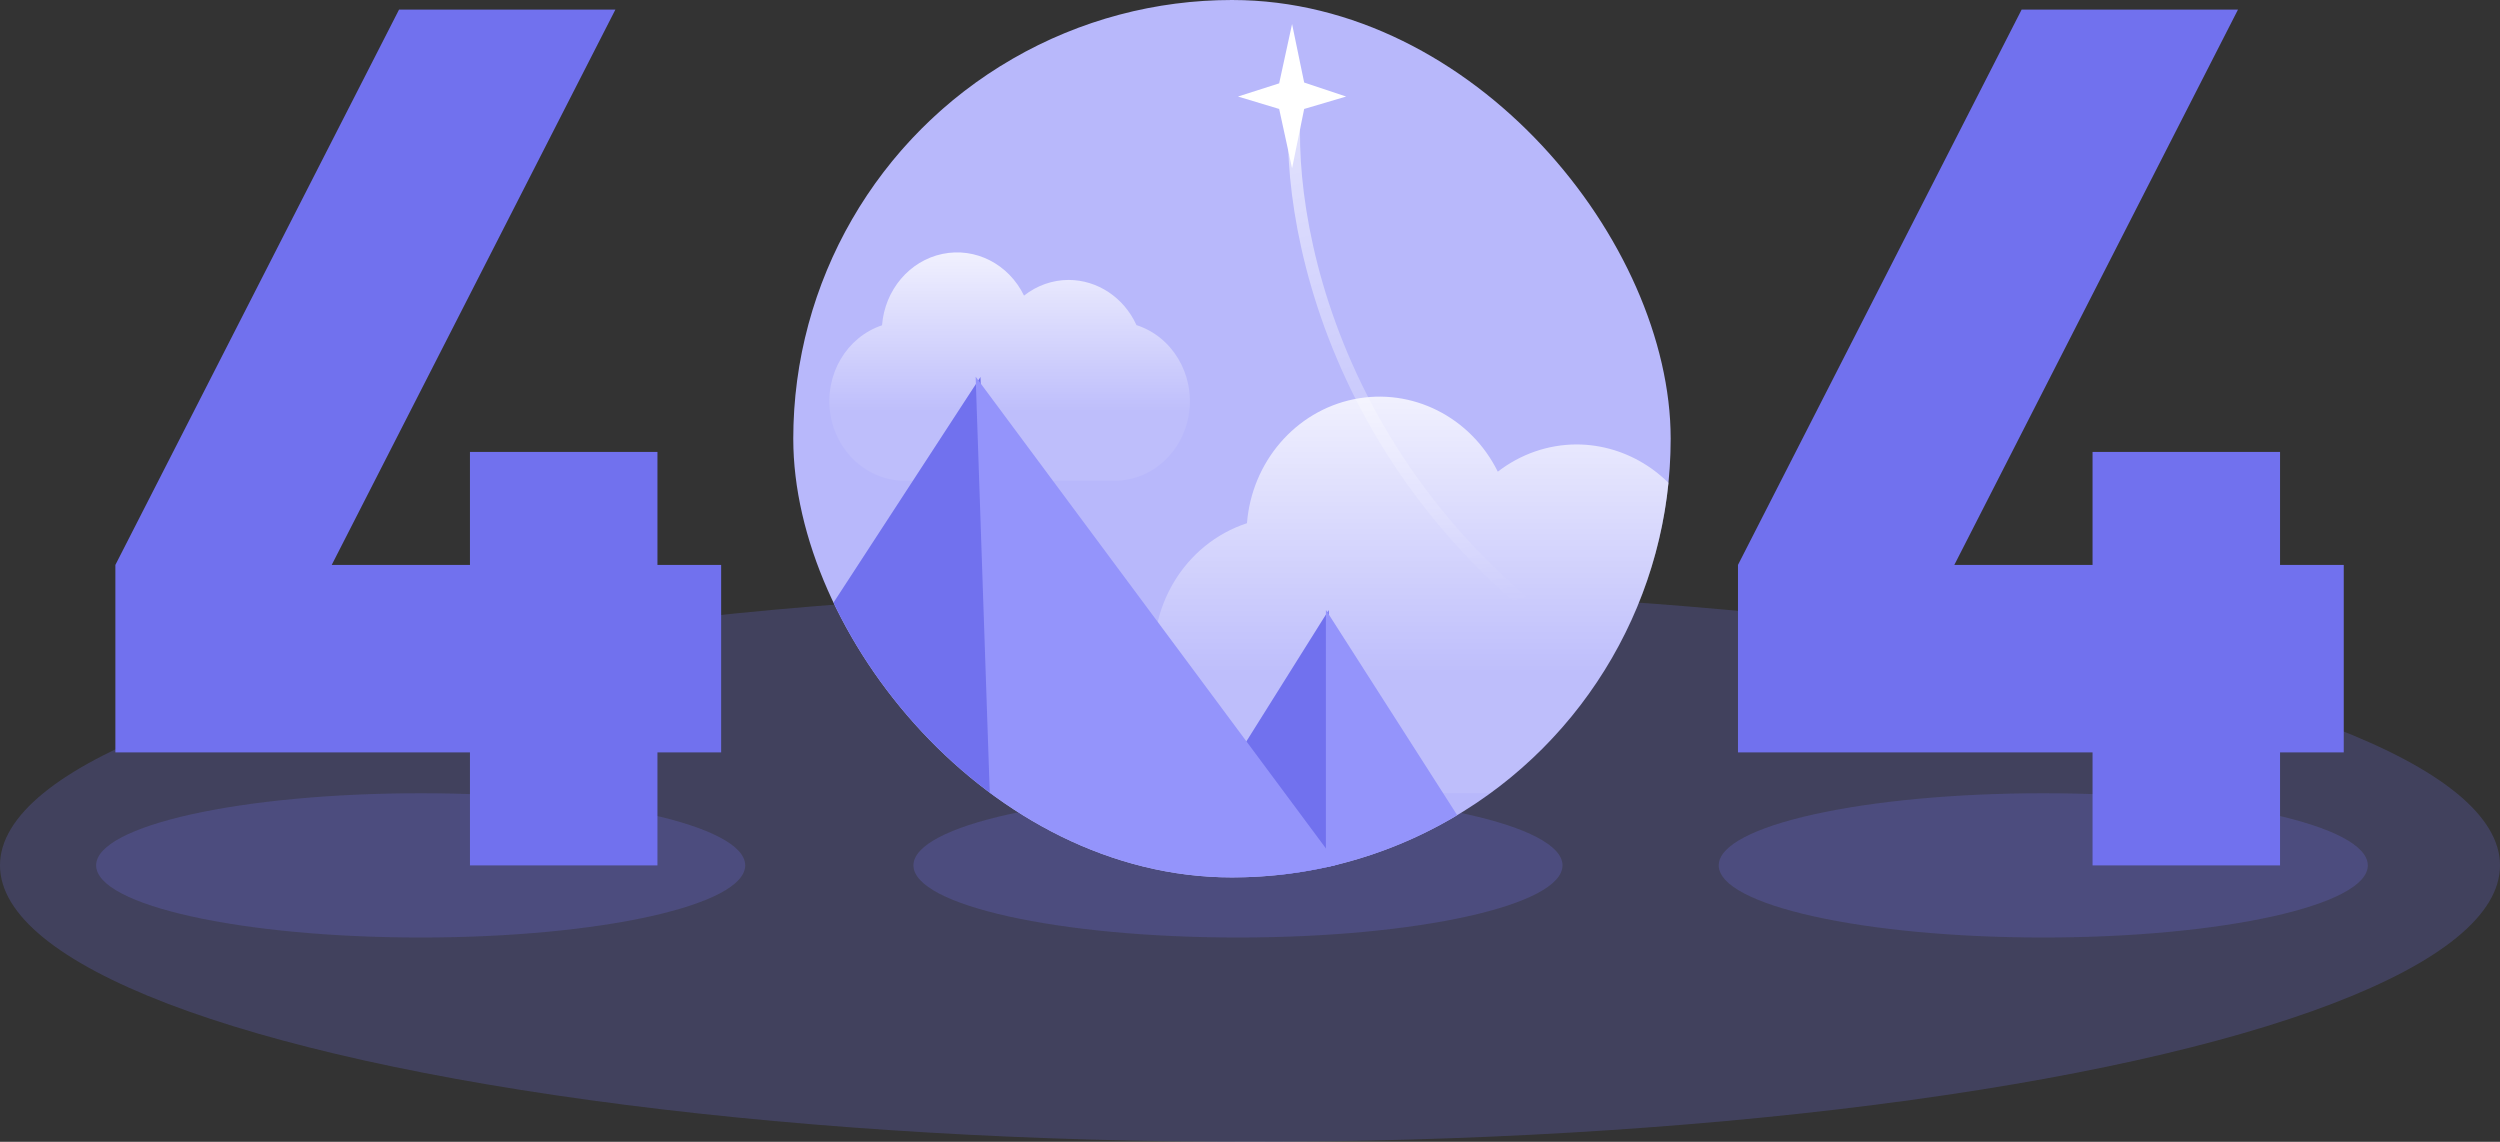 <svg width="208" height="95" viewBox="0 0 208 95" fill="none" xmlns="http://www.w3.org/2000/svg">
<rect x="0" y="0" width="208" height="95" fill="#333333" stroke="none"/>
<ellipse opacity="0.23" cx="35" cy="72" rx="27" ry="6" fill="#7171EE"/>
<ellipse opacity="0.23" cx="103" cy="72" rx="27" ry="6" fill="#7171EE"/>
<ellipse opacity="0.23" cx="170" cy="72" rx="27" ry="6" fill="#7171EE"/>
<ellipse opacity="0.23" cx="104" cy="72" rx="104" ry="23" fill="#7171EE"/>
<path d="M60 62.6H54.7V72H39.1V62.6H9.6V47L33.2 0.8H51.2L27.6 47H39.1V37.6H54.7V47H60V62.6Z" fill="#7171EE"/>
<path d="M195 62.6H189.7V72H174.1V62.6H144.6V47L168.2 0.8H186.2L162.6 47H174.1V37.6H189.7V47H195V62.6Z" fill="#7171EE"/>
<g clip-path="url(#clip0_4352_8521)">
<circle cx="102.5" cy="36.5" r="36.5" fill="#B8B8FB"/>
<path d="M107.5 14L106.426 9.065L103 8.031L106.426 6.935L107.5 2L108.507 6.866L112 8.031L108.507 9.065L107.5 14Z" fill="white"/>
<path opacity="0.6" d="M107.75 8.853C106.886 19.412 111.865 44.053 138.688 58.141" stroke="url(#paint0_linear_4352_8521)"/>
<path opacity="0.8" d="M141.133 43.475C139.281 39.512 135.416 36.99 131.173 36.977C128.809 36.982 126.511 37.778 124.617 39.245C122.363 34.683 117.469 32.224 112.624 33.219C107.779 34.215 104.156 38.423 103.747 43.532C98.534 45.239 95.3 50.637 96.129 56.244C96.958 61.851 101.603 65.994 107.068 66H137.904C143.401 66.011 148.074 61.834 148.879 56.19C149.685 50.546 146.38 45.143 141.116 43.498L141.133 43.475Z" fill="url(#paint1_linear_4352_8521)"/>
<path opacity="0.8" d="M94.547 27.031C93.499 24.75 91.311 23.297 88.909 23.29C87.571 23.293 86.27 23.751 85.198 24.596C83.923 21.969 81.153 20.553 78.41 21.126C75.667 21.699 73.617 24.122 73.385 27.064C70.435 28.047 68.604 31.154 69.073 34.383C69.542 37.611 72.171 39.996 75.265 40H92.719C95.831 40.006 98.476 37.602 98.932 34.352C99.388 31.102 97.517 27.991 94.537 27.044L94.547 27.031Z" fill="url(#paint2_linear_4352_8521)"/>
<path d="M56.682 46.154L72.332 70.248L57.542 75.508L56.682 46.154Z" fill="#66E399"/>
<path d="M110.548 50.76L111.388 73.601L97.691 71.264L110.548 50.76Z" fill="#7171EE"/>
<path d="M110.314 50.745L124.28 72.576L110.314 79.482L110.314 50.745Z" fill="#9494FB"/>
<path d="M81.576 31.366L83.174 79.485L53.343 74.707L81.576 31.366Z" fill="#7171EE"/>
<path d="M81.174 31.342L112.093 72.982L82.805 79.463L81.174 31.342Z" fill="#9494FB"/>
</g>
<defs>
<linearGradient id="paint0_linear_4352_8521" x1="115.247" y1="6.898" x2="129.251" y2="60.602" gradientUnits="userSpaceOnUse">
<stop stop-color="white"/>
<stop offset="0.807" stop-color="white" stop-opacity="0"/>
</linearGradient>
<linearGradient id="paint1_linear_4352_8521" x1="122.502" y1="65.977" x2="122.502" y2="32.973" gradientUnits="userSpaceOnUse">
<stop offset="0.297" stop-color="white" stop-opacity="0.1"/>
<stop offset="1" stop-color="white"/>
</linearGradient>
<linearGradient id="paint2_linear_4352_8521" x1="84.001" y1="39.987" x2="84.001" y2="20.985" gradientUnits="userSpaceOnUse">
<stop offset="0.297" stop-color="white" stop-opacity="0.1"/>
<stop offset="1" stop-color="white"/>
</linearGradient>
<clipPath id="clip0_4352_8521">
<rect x="66" width="73" height="73" rx="36.5" fill="white"/>
</clipPath>
</defs>
</svg>

